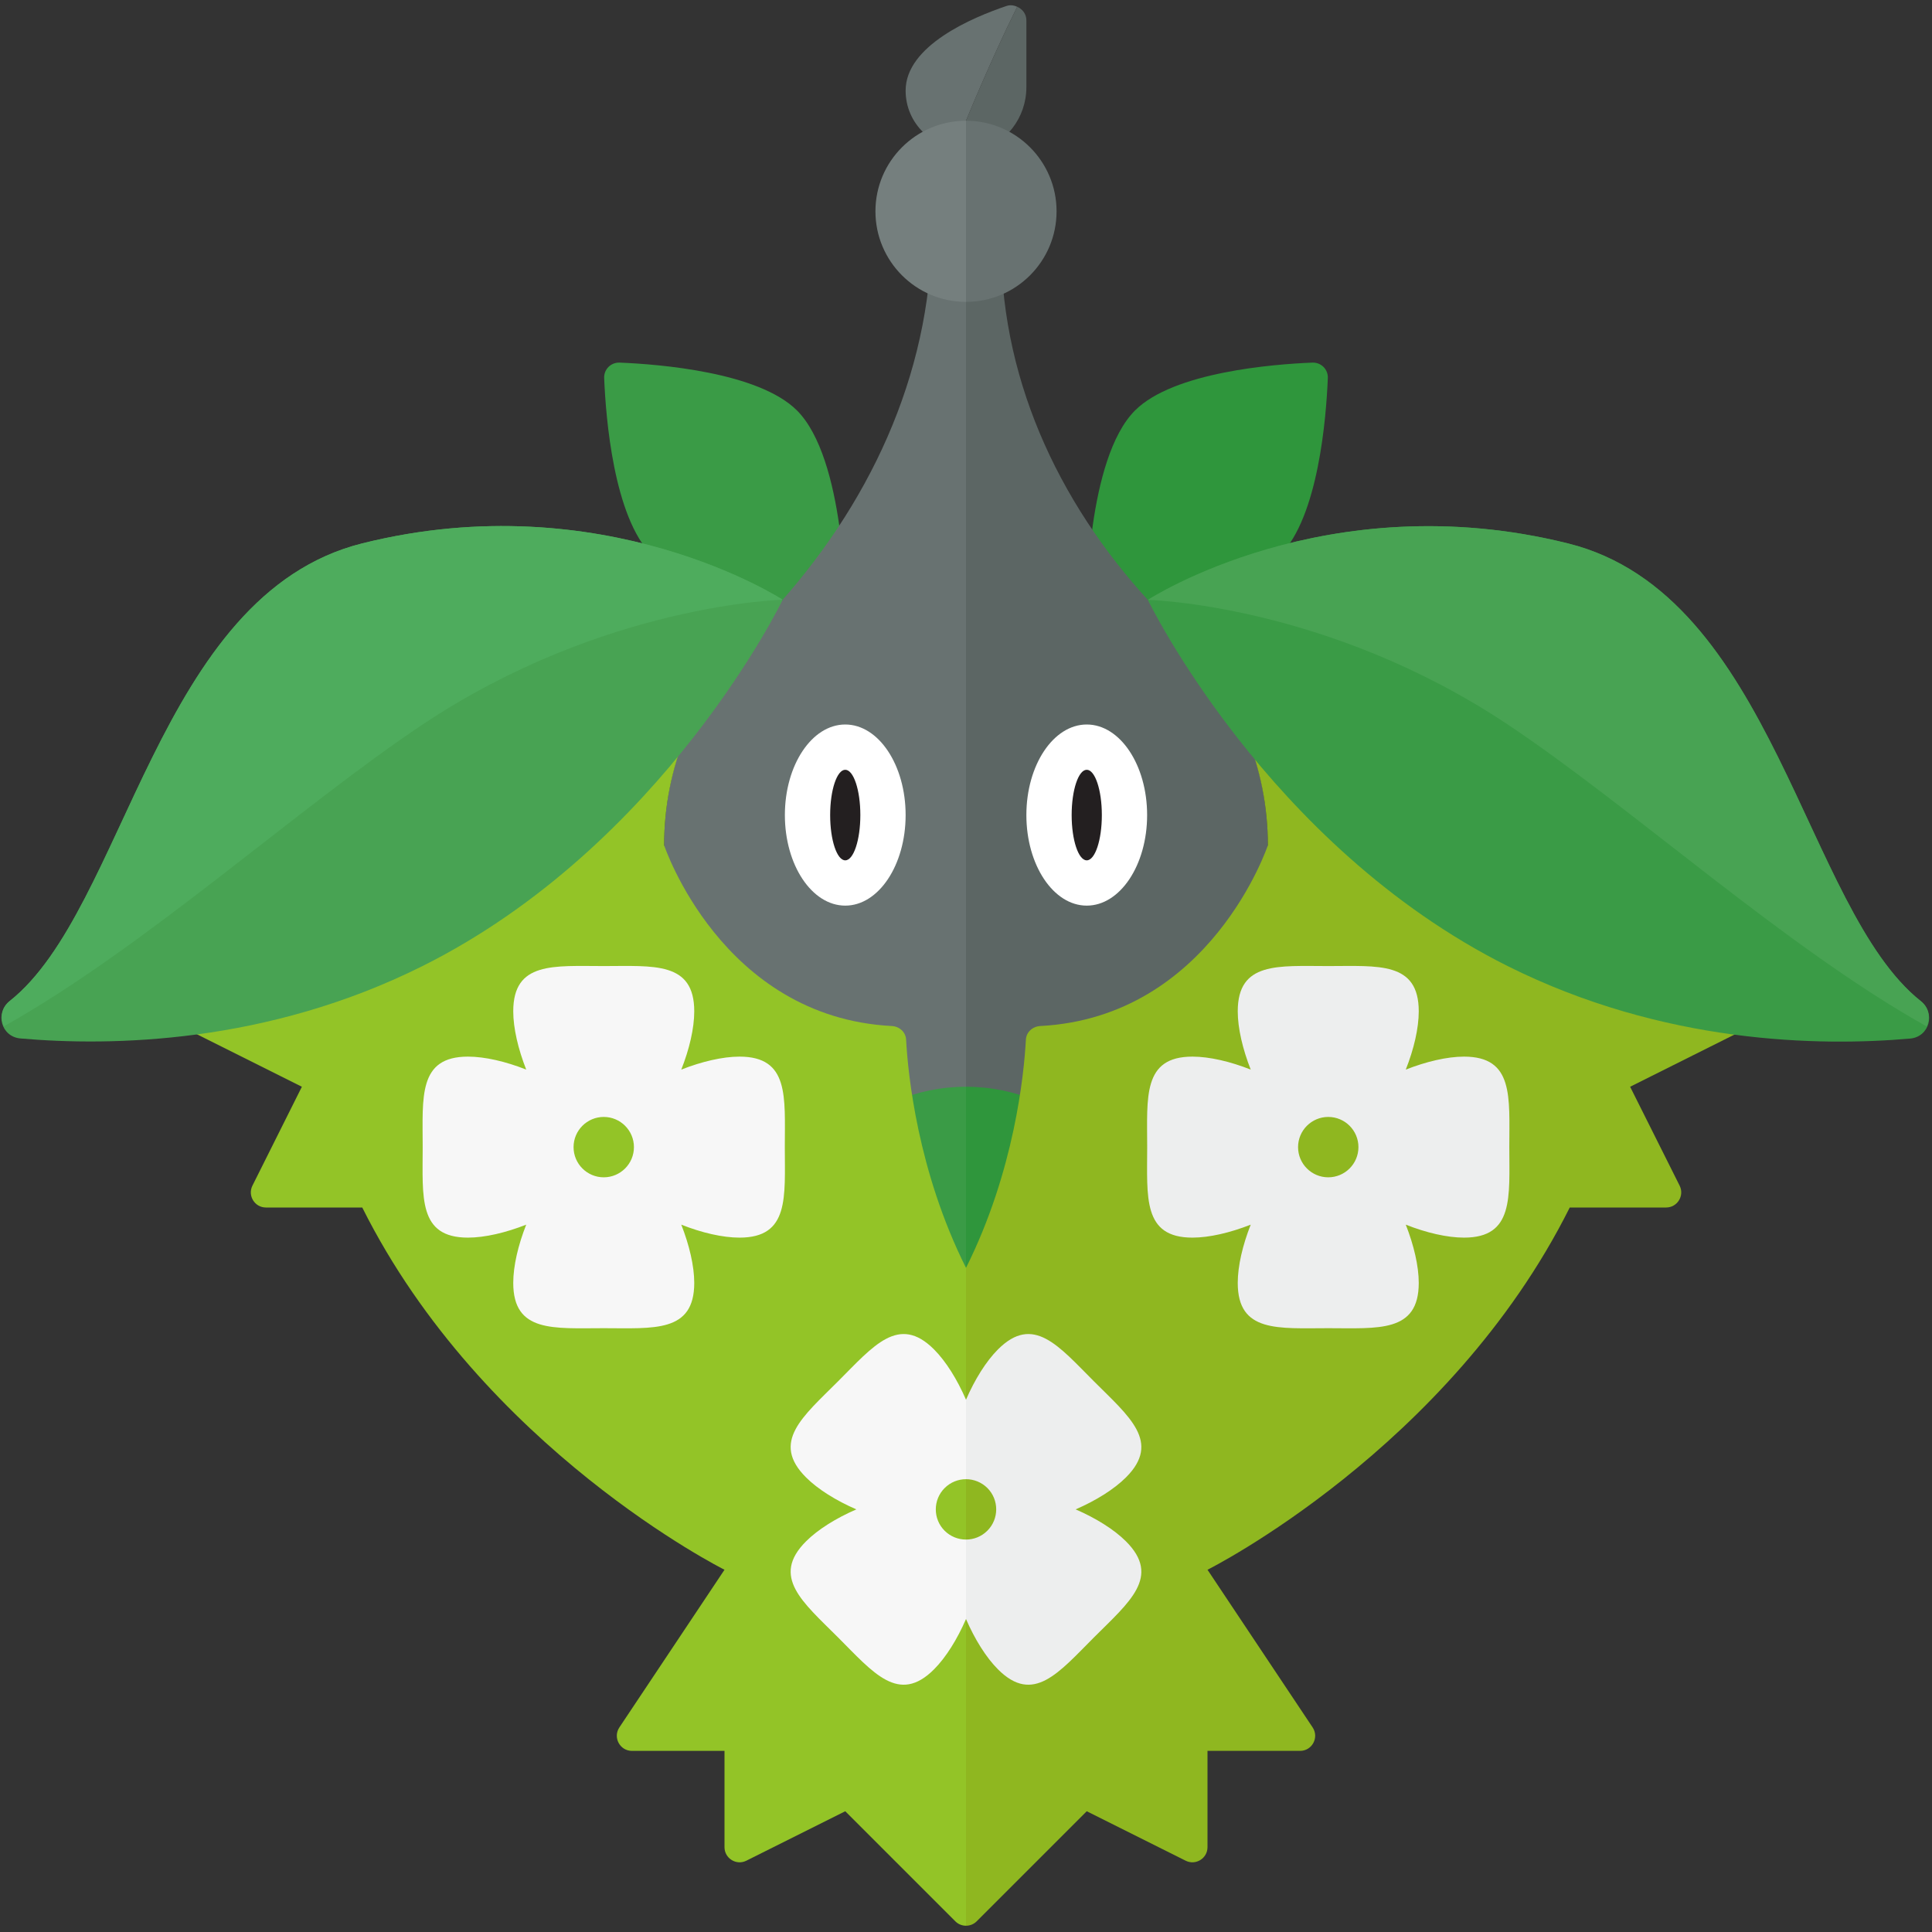 <?xml version="1.0" encoding="utf-8"?>
<!-- Generator: Adobe Illustrator 23.0.0, SVG Export Plug-In . SVG Version: 6.00 Build 0)  -->
<svg version="1.1" xmlns="http://www.w3.org/2000/svg" xmlns:xlink="http://www.w3.org/1999/xlink" x="0px" y="0px" width="32px"
	 height="32px" viewBox="0 0 32 32" enable-background="new 0 0 32 32" xml:space="preserve">
<rect x="0" y="0" width="32" height="32" fill="#333333" stroke="none"/>
<g id="labels">
</g>
<g id="icons">
	<g>
		<path fill="#3A9B46" d="M10.007,6.262c-0.006-0.145,0.111-0.261,0.256-0.256c0.644,0.026,2.3,0.155,2.938,0.793
			C14,7.6,14,10,14,10s-2.4,0-3.2-0.8C10.162,8.562,10.033,6.907,10.007,6.262z"/>
		<path fill="#2F963C" d="M21.993,6.262c0.006-0.145-0.111-0.261-0.256-0.256c-0.644,0.026-2.3,0.155-2.938,0.793
			C18,7.6,18,10,18,10s2.4,0,3.2-0.8C21.838,8.562,21.967,6.907,21.993,6.262z"/>
		<path fill="#687271" d="M16,2c0,0,0.406-0.998,0.848-1.888c-0.053-0.024-0.113-0.034-0.175-0.014C16.106,0.289,15,0.756,15,1.5
			c0,0.55,0.451,0.973,1,0.977V2z"/>
		<path fill="#5C6664" d="M16,2.477c0.057,0,0.109,0.019,0.168,0.01C16.66,2.406,17,1.945,17,1.446v-1.11
			c0-0.106-0.066-0.186-0.152-0.224C16.406,1.002,16,2,16,2V2.477z"/>
		<path fill="#687271" d="M16,3h-0.5l-0.082,1.307c-0.147,2.347-1.276,4.46-2.926,6.134C11.573,11.348,11,12.606,11,14
			c0,2.761,2.239,5,5,5V3z"/>
		<path fill="#5C6664" d="M16.596,4.536L16.5,3H16v16c2.761,0,5-2.239,5-5c0-1.405-0.584-2.671-1.517-3.579
			C17.851,8.84,16.738,6.804,16.596,4.536z"/>
		<path fill="#3A9B46" d="M16,18c-1.657,0-3,1.343-3,3s1.343,3,3,3V18z"/>
		<path fill="#2F963C" d="M19,21c0-1.657-1.343-3-3-3v6C17.657,24,19,22.657,19,21z"/>
		<path fill="#93C427" d="M15.008,17.22c-0.007-0.128-0.112-0.22-0.24-0.226C11.948,16.845,11,14,11,14
			c0-1.298,0.51-2.466,1.322-3.354l-7.694,0.623l0,0c-0.214-0.092-0.426,0.133-0.322,0.342L5,13l-3.676,2.757
			c-0.149,0.112-0.128,0.341,0.038,0.424L5,18l-0.819,1.638C4.098,19.804,4.219,20,4.404,20H6c2,4,6,6,6,6l-1.741,2.611
			C10.148,28.777,10.267,29,10.467,29H12v1.595c0,0.186,0.196,0.307,0.362,0.224L14,30l1.823,1.823
			c0.049,0.049,0.113,0.073,0.177,0.073V21C15.198,19.396,15.039,17.793,15.008,17.22z"/>
		<path fill="#8FB720" d="M30.676,15.757L27,13l0.695-1.39c0.104-0.208-0.108-0.433-0.322-0.342l-7.699-0.623
			C20.486,11.534,21,12.701,21,14c0,0-0.948,2.845-3.768,2.994c-0.128,0.007-0.233,0.099-0.24,0.226
			C16.961,17.793,16.802,19.396,16,21v10.896c0.064,0,0.128-0.024,0.177-0.073L18,30l1.638,0.819C19.804,30.902,20,30.781,20,30.595
			V29h1.533c0.2,0,0.319-0.223,0.208-0.389L20,26c0,0,4-2,6-6h1.596c0.186,0,0.307-0.196,0.224-0.362L27,18l3.638-1.819
			C30.804,16.098,30.825,15.869,30.676,15.757z"/>
		<ellipse fill="#FFFFFF" cx="14" cy="13.5" rx="1" ry="1.5"/>
		<ellipse fill="#FFFFFF" cx="18" cy="13.5" rx="1" ry="1.5"/>
		<ellipse fill="#231F20" cx="14" cy="13.5" rx="0.25" ry="0.75"/>
		<ellipse fill="#231F20" cx="18" cy="13.5" rx="0.25" ry="0.75"/>
		<path fill="#757F7E" d="M16,2c-0.828,0-1.5,0.672-1.5,1.5S15.172,5,16,5V2z"/>
		<path fill="#687271" d="M17.5,3.5C17.5,2.672,16.828,2,16,2v3C16.828,5,17.5,4.328,17.5,3.5z"/>
		<path fill="#F7F7F7" d="M12.249,17.501c-0.28,0-0.627,0.082-0.965,0.215c0.134-0.338,0.215-0.685,0.215-0.965
			c0-0.828-0.671-0.75-1.499-0.75c-0.828,0-1.499-0.078-1.499,0.75c0,0.28,0.082,0.627,0.215,0.965
			c-0.338-0.134-0.685-0.215-0.965-0.215c-0.828,0-0.75,0.671-0.75,1.499s-0.078,1.499,0.75,1.499c0.28,0,0.627-0.082,0.965-0.215
			c-0.134,0.338-0.215,0.685-0.215,0.965c0,0.828,0.671,0.75,1.499,0.75c0.828,0,1.499,0.078,1.499-0.75
			c0-0.28-0.082-0.627-0.215-0.965c0.338,0.134,0.685,0.215,0.965,0.215c0.828,0,0.75-0.671,0.75-1.499S13.076,17.501,12.249,17.501
			z M10,19.5c-0.276,0-0.5-0.224-0.5-0.5c0-0.276,0.224-0.5,0.5-0.5c0.276,0,0.5,0.224,0.5,0.5C10.5,19.276,10.276,19.5,10,19.5z"/>
		<path fill="#EDEEEE" d="M24.249,17.501c-0.28,0-0.627,0.082-0.965,0.215c0.134-0.338,0.215-0.685,0.215-0.965
			c0-0.828-0.671-0.75-1.499-0.75c-0.828,0-1.499-0.078-1.499,0.75c0,0.28,0.082,0.627,0.215,0.965
			c-0.338-0.134-0.685-0.215-0.965-0.215c-0.828,0-0.75,0.671-0.75,1.499s-0.078,1.499,0.75,1.499c0.28,0,0.627-0.082,0.965-0.215
			c-0.134,0.338-0.215,0.685-0.215,0.965c0,0.828,0.671,0.75,1.499,0.75c0.828,0,1.499,0.078,1.499-0.75
			c0-0.28-0.082-0.627-0.215-0.965c0.338,0.134,0.685,0.215,0.965,0.215c0.828,0,0.75-0.671,0.75-1.499S25.076,17.501,24.249,17.501
			z M22,19.5c-0.276,0-0.5-0.224-0.5-0.5c0-0.276,0.224-0.5,0.5-0.5c0.276,0,0.5,0.224,0.5,0.5C22.5,19.276,22.276,19.5,22,19.5z"/>
		<path fill="#F7F7F7" d="M16,25.5c-0.128,0-0.256-0.049-0.354-0.146c-0.195-0.195-0.195-0.512,0-0.707
			C15.744,24.549,15.872,24.5,16,24.5v-1.316c-0.144-0.333-0.332-0.636-0.53-0.834c-0.585-0.585-1.005-0.055-1.59,0.53
			c-0.585,0.585-1.115,1.005-0.53,1.59c0.198,0.198,0.501,0.386,0.834,0.53c-0.333,0.144-0.636,0.332-0.834,0.53
			c-0.585,0.585-0.055,1.005,0.53,1.59s1.005,1.115,1.59,0.53c0.198-0.198,0.386-0.501,0.53-0.834V25.5z"/>
		<path fill="#EDEEEE" d="M16.354,24.646c0.195,0.195,0.195,0.512,0,0.707C16.256,25.451,16.128,25.5,16,25.5v1.316
			c0.144,0.333,0.332,0.636,0.53,0.834c0.585,0.585,1.005,0.055,1.59-0.53c0.585-0.585,1.115-1.005,0.53-1.59
			c-0.198-0.198-0.501-0.386-0.834-0.53c0.333-0.144,0.636-0.332,0.834-0.53c0.585-0.585,0.055-1.005-0.53-1.59
			c-0.585-0.585-1.004-1.115-1.59-0.53c-0.198,0.198-0.386,0.501-0.53,0.834V24.5C16.128,24.5,16.256,24.549,16.354,24.646z"/>
		<path fill="#48A353" d="M12.964,9.934C12.964,9.934,10,8,6,9c-3.406,0.852-3.912,6.054-5.839,7.58
			c-0.25,0.198-0.141,0.592,0.177,0.62C1.845,17.332,4.422,17.289,7,16C11,14,12.964,9.934,12.964,9.934z"/>
		<path fill="#4EAC5D" d="M12.964,9.934C12.964,9.934,10,8,6,9c-3.406,0.852-3.912,6.054-5.839,7.58
			c-0.142,0.113-0.158,0.283-0.096,0.419C2.417,15.681,4.943,13.371,7,12C10,10,12.964,9.934,12.964,9.934z"/>
		<path fill="#3A9B46" d="M19.012,9.936c0,0,2.964-1.934,6.964-0.934c3.406,0.852,3.912,6.054,5.839,7.58
			c0.25,0.198,0.141,0.592-0.177,0.62c-1.507,0.132-4.085,0.089-6.663-1.199C20.977,14.003,19.012,9.936,19.012,9.936z"/>
		<path fill="#48A353" d="M19.012,9.936c0,0,2.964-1.934,6.964-0.934c3.406,0.852,3.912,6.054,5.839,7.58
			c0.142,0.113,0.158,0.283,0.096,0.419c-2.352-1.318-4.878-3.628-6.935-4.999C21.977,10.003,19.012,9.936,19.012,9.936z"/>
	</g>
</g>
</svg>
